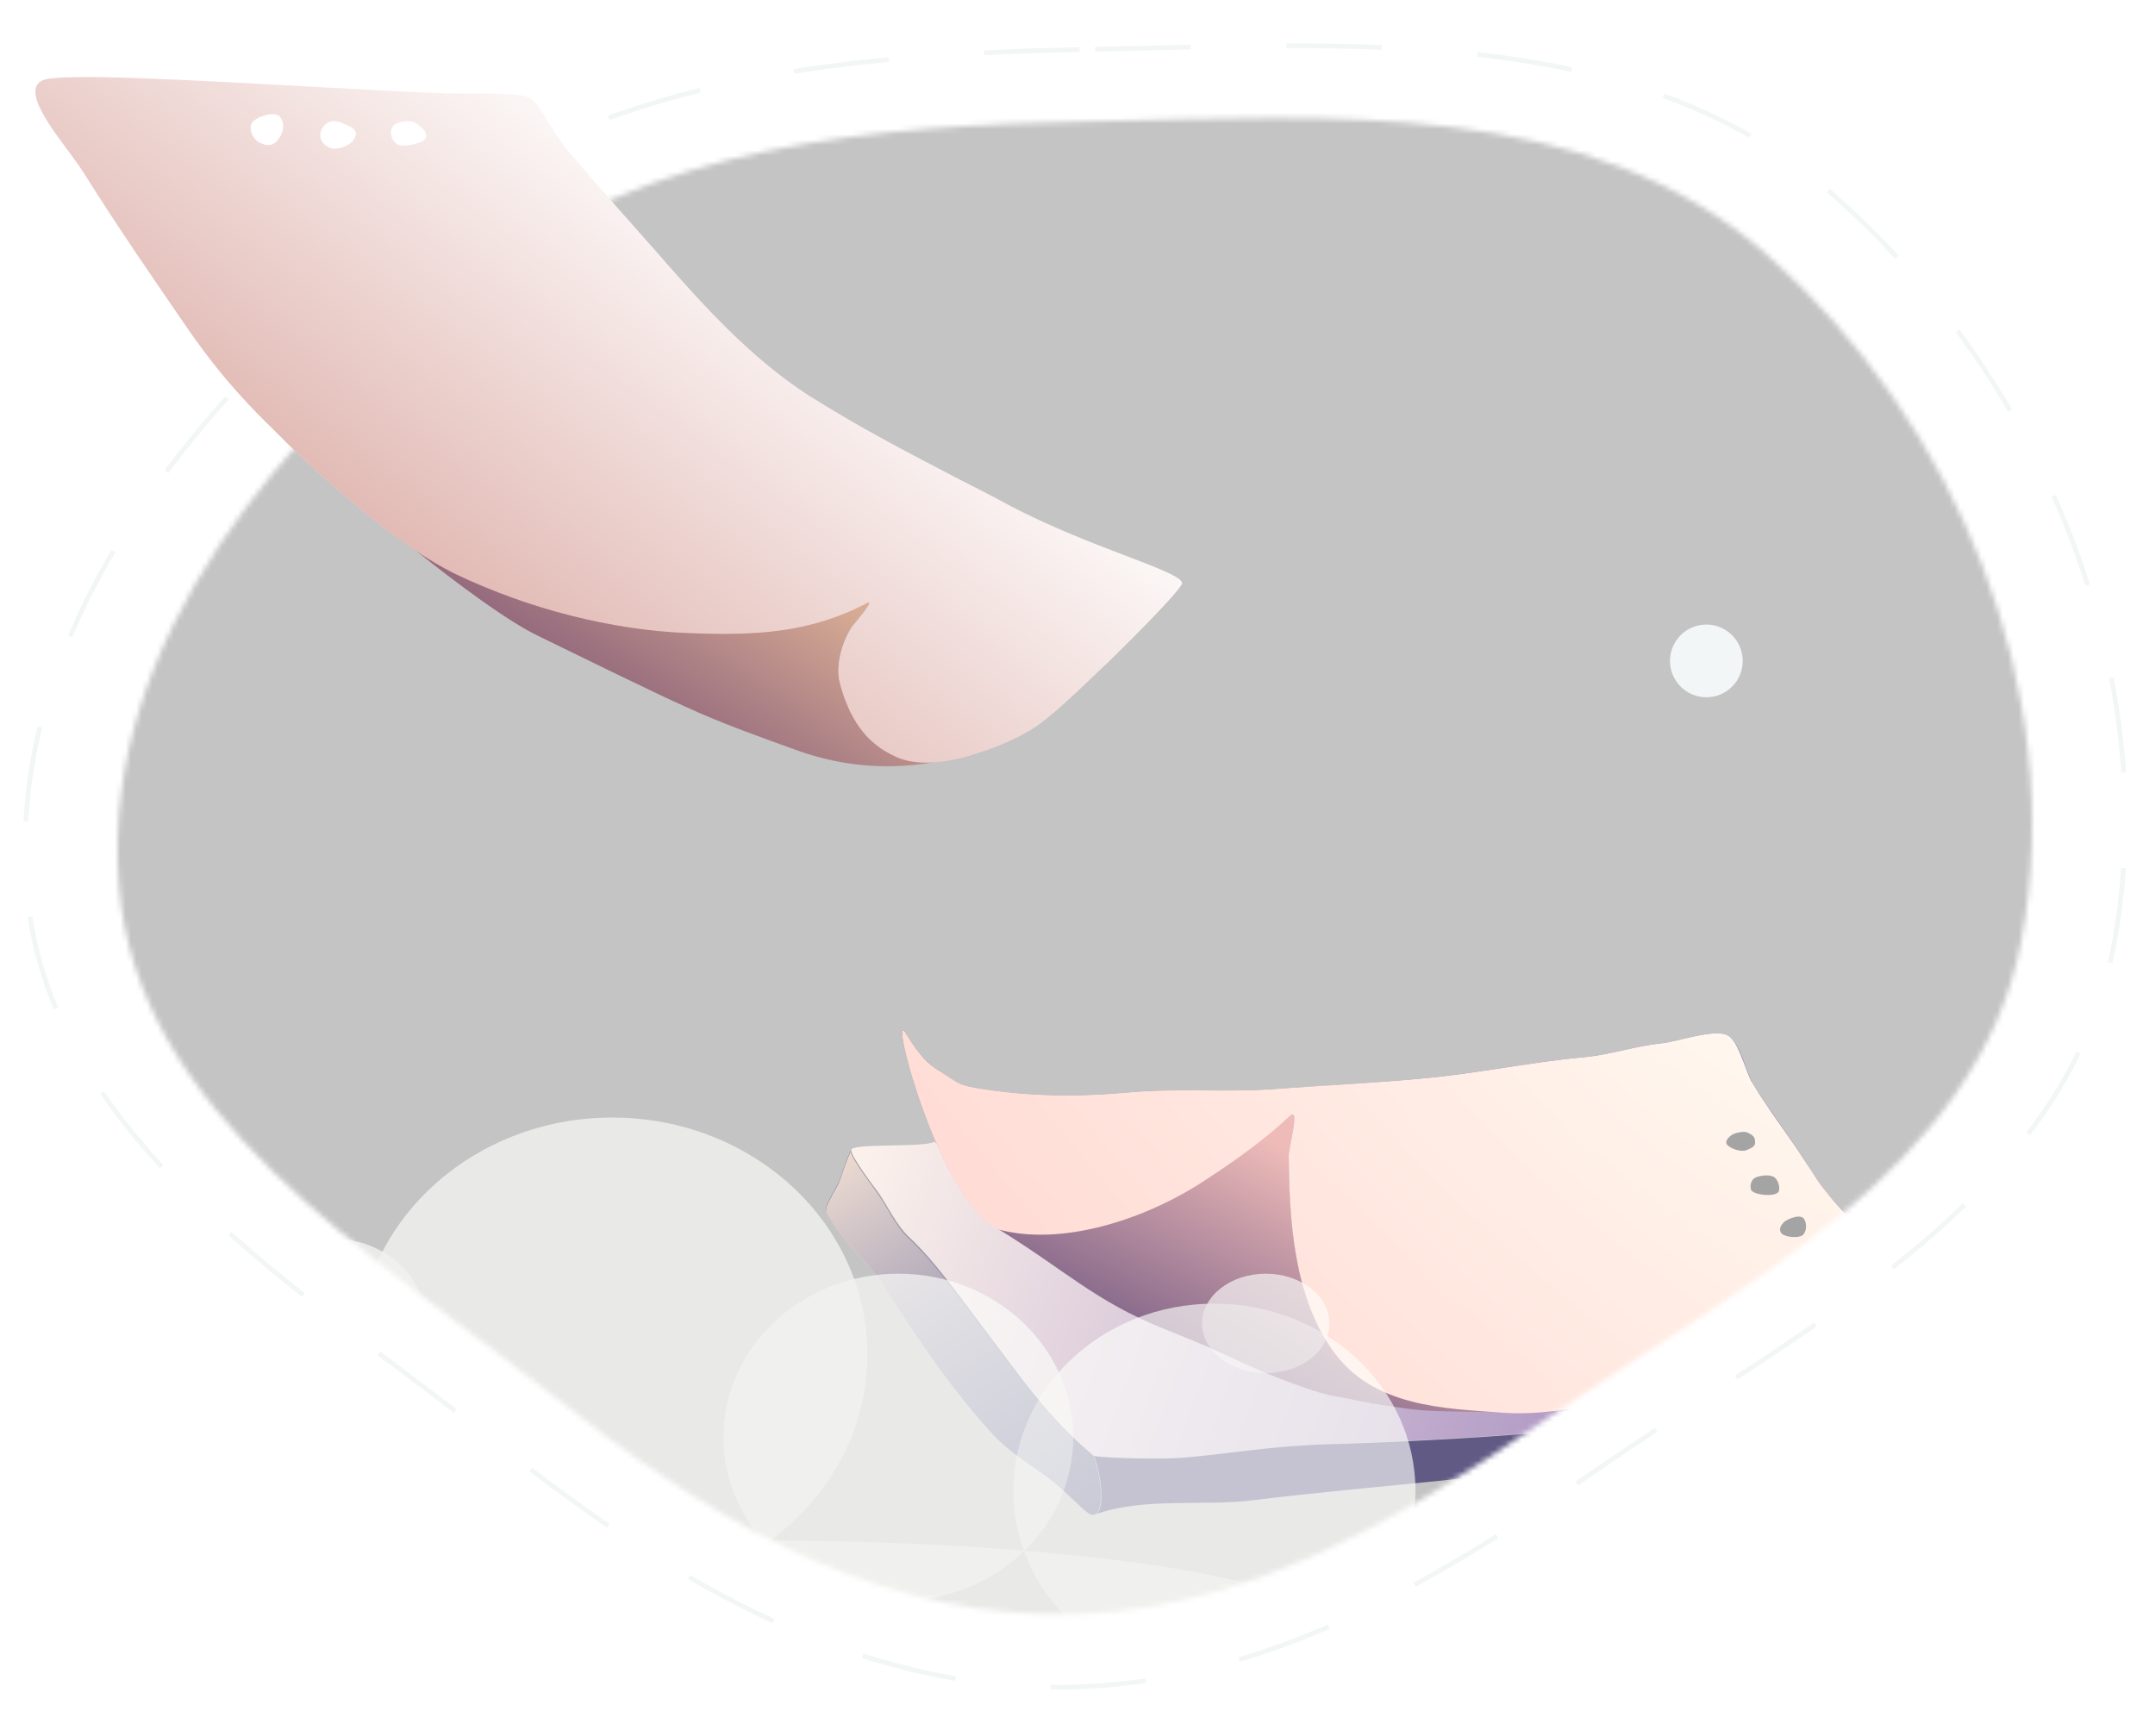 <?xml version="1.0" encoding="utf-8"?>
<!-- Generator: Adobe Illustrator 26.5.3, SVG Export Plug-In . SVG Version: 6.00 Build 0)  -->
<svg version="1.1" id="Layer_1" xmlns="http://www.w3.org/2000/svg" xmlns:xlink="http://www.w3.org/1999/xlink" x="0px" y="0px"
	 viewBox="0 0 403 324.7" style="enable-background:new 0 0 403 324.7;" xml:space="preserve">
<style type="text/css">
	.st0{fill:none;stroke:#F3F6F6;stroke-width:0.894;stroke-dasharray:17.88,17.88;}
	.st1{fill-rule:evenodd;clip-rule:evenodd;fill:#C4C4C4;filter:url(#Adobe_OpacityMaskFilter);}
	.st2{fill:none;}
	.st3{mask:url(#mask0_101_1268_00000113318101410729902760000007777789420813444255_);}
	.st4{fill-rule:evenodd;clip-rule:evenodd;fill:#C4C4C4;}
	.st5{fill:#F3F6F6;}
	.st6{fill:#605A85;}
	.st7{fill:url(#SVGID_1_);}
	.st8{fill:url(#SVGID_00000171690453376681015190000009599213690033770671_);}
	.st9{fill:url(#SVGID_00000054237425951628893670000006128954275179393958_);}
	.st10{fill:url(#SVGID_00000146498525265823174630000012999591967632529547_);}
	.st11{fill:url(#SVGID_00000057855256698722899180000015053770244694366337_);}
	.st12{fill:#A4A4A4;}
	.st13{opacity:0.8;}
	.st14{fill:#FEFFFB;fill-opacity:0.8;}
	.st15{fill-rule:evenodd;clip-rule:evenodd;fill:url(#SVGID_00000052798906571944562000000018056997435167493774_);}
	.st16{fill:url(#SVGID_00000071554851312341944440000004489565634450810764_);}
	.st17{fill-rule:evenodd;clip-rule:evenodd;fill:url(#SVGID_00000036252317575540792600000011240164697871963054_);}
</style>
<path class="st0" d="M204.8,9.2C253.6,8.3,306.4,4.3,343,36.6c39,34.4,61.9,89.6,52.2,140.7c-8.9,47.1-58.1,70.9-97.5,98.2
	c-31.3,21.7-64.3,40.9-102.4,40c-38.4-0.9-71.2-21-101.3-44.8C56.5,241.1,8.3,213,4.9,165.3c-3.5-49.6,33.8-93,73-123.6
	C113.7,13.8,159.4,10.1,204.8,9.2z"/>
<defs>
	<filter id="Adobe_OpacityMaskFilter" filterUnits="userSpaceOnUse" x="-181" y="-80.4" width="1066.8" height="833.8">
		<feColorMatrix  type="matrix" values="1 0 0 0 0  0 1 0 0 0  0 0 1 0 0  0 0 0 1 0"/>
	</filter>
</defs>
<mask maskUnits="userSpaceOnUse" x="-181" y="-80.4" width="1066.8" height="833.8" id="mask0_101_1268_00000113318101410729902760000007777789420813444255_">
	<path class="st1" d="M204.4,22.7c44.5-0.9,92.6-4.5,126,24.9c35.5,31.4,56.4,81.7,47.6,128.3c-8.1,42.9-52.9,64.6-88.9,89.5
		c-28.6,19.7-58.6,37.3-93.3,36.5c-35-0.8-64.9-19.1-92.3-40.8c-34.2-27-78.2-52.6-81.3-96.1c-3.2-45.2,30.8-84.7,66.6-112.6
		C121.4,26.9,163.1,23.5,204.4,22.7z"/>
	<path class="st2" d="M204.4,22.7c44.5-0.9,92.6-4.5,126,24.9c35.5,31.4,56.4,81.7,47.6,128.3c-8.1,42.9-52.9,64.6-88.9,89.5
		c-28.6,19.7-58.6,37.3-93.3,36.5c-35-0.8-64.9-19.1-92.3-40.8c-34.2-27-78.2-52.6-81.3-96.1c-3.2-45.2,30.8-84.7,66.6-112.6
		C121.4,26.9,163.1,23.5,204.4,22.7z"/>
</mask>
<g class="st3">
	<path class="st4" d="M362.4-78.6C495.1-81.2,638.5-92,738-4.3c105.9,93.5,168.1,243.4,141.8,382.2
		C855.6,505.9,722.1,570.5,615,644.5c-85.1,58.8-174.7,111.1-278.1,108.7c-104.2-2.4-193.3-57.1-275.2-121.6
		c-102-80.5-233-156.7-242.2-286.3C-189.9,210.6-88.5,92.9,18,9.7C115.1-66.2,239.2-76.2,362.4-78.6z"/>
	<path class="st2" d="M362.4-78.6C495.1-81.2,638.5-92,738-4.3c105.9,93.5,168.1,243.4,141.8,382.2
		C855.6,505.9,722.1,570.5,615,644.5c-85.1,58.8-174.7,111.1-278.1,108.7c-104.2-2.4-193.3-57.1-275.2-121.6
		c-102-80.5-233-156.7-242.2-286.3C-189.9,210.6-88.5,92.9,18,9.7C115.1-66.2,239.2-76.2,362.4-78.6z"/>
	<g>
		<circle class="st5" cx="319.1" cy="123.6" r="6.8"/>
	</g>
	<path class="st6" d="M186.6,229.8c-11.1-5.5-20.3-41.4-17.3-36.7c2.9,4.7,4.3,5.9,6.5,7.3c3.1,2,3.2,2.5,6.8,3.1
		c9.7,1.6,18.7,1.7,28.6,0.8c8.8-0.8,17.8,0,26.7-0.6c9.2-0.6,18.7-1.1,28-2c10.2-0.9,20.3-3.1,30.5-4c4.9-0.5,9.5-2.1,14.4-2.6
		c2.6-0.2,10.1-2.9,12.4-1.4c2.3,1.5,3.2,6.5,4.5,8.8c3.1,5.1,6.7,9.6,9.9,14.7c2.6,4.2,5.5,8.2,9.3,11.4c3.7,3.1,8.2,5.5,11.3,9.2
		c1,1.3,7.6,5.2,5.8,5.8c-2,0.7-4.5,1.1-7.6,2.2c-3.1,1.1-16.5,5.5-24.9,8.1c-9.5,3-19.3,5-28.9,7.6c-6.7,1.8-14.6,3.2-21.5,2.7
		c-11.2-0.8-24.2-1.2-31.7-11.4c-7.5-10.2-8.3-24.6-8.4-36.8c0-1.4,2.2-9.2,0.2-7.3c-4.8,4.5-10,8.2-15.5,11.8
		C214,228.2,198.3,233,186.6,229.8z"/>
	<path class="st6" d="M365.1,255.6c0.5-2.4-0.1-9.9-1.1-12.1c-0.7,3.1-9.4,7-14.2,8.6c-4.8,1.6-11.5,4.5-18.5,6
		c-7,1.5-27.9,8.4-42.2,9.7c-13.8,1.3-30.6,2-40.9,2.3c-10.3,0.3-17.8,1.7-26.7,2.5c-3.2,0.3-13.7,0.2-16.9-0.3
		c0.9,2.1,2.4,9.7,0.3,10.9c8.7-3.2,20.1-1.5,29.1-2.6c24.4-3,48.8-4.2,73-8.9c15.2-2.9,28.8-6.7,43.6-11.1
		C352,260.2,364.7,257.7,365.1,255.6z"/>
	<path class="st6" d="M197.3,277.4c3.4,2.8,6.3,6.3,7.2,5.9c0.1,0,0.2-0.1,0.3-0.1c2.1-1.2,0.6-8.8-0.3-10.9
		c-8.7-7.3-13.7-14.8-20.5-23.7c-4-5.2-9.2-12.7-14.1-17.2c-2.4-2.2-3.9-5.7-5.8-8.4c-1-1.4-4.9-6.5-5-7.8c-1.5,3.4-1.5,4.1-2.2,5.8
		c-0.7,1.6-2.7,4.4-2.4,5.4c0.3,1,2.2,3.8,3.4,5.3c1.1,1.5,5.1,5.1,7.1,8.4c6.3,9.9,12.8,19.6,20.8,28.3
		C189.6,272.4,193.9,274.6,197.3,277.4z"/>
	
		<linearGradient id="SVGID_1_" gradientUnits="userSpaceOnUse" x1="229.689" y1="148.39" x2="283.213" y2="61.211" gradientTransform="matrix(1 0 0 -1 0 312.348)">
		<stop  offset="0" style="stop-color:#FCE6D5"/>
		<stop  offset="1" style="stop-color:#A9BADA;stop-opacity:7.000000e-02"/>
	</linearGradient>
	<path class="st7" d="M186.6,229.8c-11.1-5.5-20.3-41.4-17.3-36.7c2.9,4.7,4.3,5.9,6.5,7.3c3.1,2,3.2,2.5,6.8,3.1
		c9.7,1.6,18.7,1.7,28.6,0.8c8.8-0.8,17.8,0,26.7-0.6c9.2-0.6,18.7-1.1,28-2c10.2-0.9,20.3-3.1,30.5-4c4.9-0.5,9.5-2.1,14.4-2.6
		c2.6-0.2,10.1-2.9,12.4-1.4c2.3,1.5,3.2,6.5,4.5,8.8c3.1,5.1,6.7,9.6,9.9,14.7c2.6,4.2,5.5,8.2,9.3,11.4c3.7,3.1,8.2,5.5,11.3,9.2
		c1,1.3,7.6,5.2,5.8,5.8c-2,0.7-4.5,1.1-7.6,2.2c-3.1,1.1-16.5,5.5-24.9,8.1c-9.5,3-19.3,5-28.9,7.6c-6.7,1.8-14.6,3.2-21.5,2.7
		c-11.2-0.8-24.2-1.2-31.7-11.4c-7.5-10.2-8.3-24.6-8.4-36.8c0-1.4,2.2-9.2,0.2-7.3c-4.8,4.5-10,8.2-15.5,11.8
		C214,228.2,198.3,233,186.6,229.8z"/>
	
		<linearGradient id="SVGID_00000011751915649250257170000006616264625042405268_" gradientUnits="userSpaceOnUse" x1="155.145" y1="102.624" x2="208.669" y2="15.445" gradientTransform="matrix(1 0 0 -1 0 312.348)">
		<stop  offset="0" style="stop-color:#FCE6D5"/>
		<stop  offset="1" style="stop-color:#A9BADA;stop-opacity:7.000000e-02"/>
	</linearGradient>
	<path style="fill:url(#SVGID_00000011751915649250257170000006616264625042405268_);" d="M204.5,283.4c0.1,0,0.2-0.1,0.3-0.1
		c2.1-1.2,0.6-8.8-0.3-10.9c-8.7-7.3-13.7-14.8-20.5-23.7c-4-5.2-9.2-12.7-14.1-17.2c-2.4-2.2-3.9-5.7-5.8-8.4c-1-1.4-4.9-6.5-5-7.8
		c-1.5,3.4-1.5,4.1-2.2,5.8c-0.7,1.6-2.7,4.4-2.4,5.4c0.3,1,2.2,3.8,3.4,5.3c1.1,1.5,5.1,5.1,7.1,8.4c6.3,9.9,12.8,19.6,20.8,28.3
		c3.8,4.1,8.1,6.3,11.5,9.1C200.6,280.2,203.6,283.7,204.5,283.4z"/>
	
		<linearGradient id="SVGID_00000096772629545705355460000008962742693142428075_" gradientUnits="userSpaceOnUse" x1="156.144" y1="101.809" x2="309.327" y2="45.15" gradientTransform="matrix(1 0 0 -1 0 312.348)">
		<stop  offset="0" style="stop-color:#FFF5ED"/>
		<stop  offset="1" style="stop-color:#A991C1"/>
	</linearGradient>
	<path style="fill:url(#SVGID_00000096772629545705355460000008962742693142428075_);" d="M186.6,229.8c-4.3-2.1-8.2-8.7-11.4-15.8
		c-0.1-0.2-0.3-0.3-0.4-0.5c-2,1.2-15.7,0.2-15.6,1.6c0.1,1.3,3.9,6.4,5,7.8c1.9,2.7,3.4,6.1,5.8,8.4c4.9,4.5,10.1,12,14.1,17.2
		c6.9,9,11.8,16.5,20.5,23.7c3.2,0.5,13.7,0.6,16.9,0.3c8.9-0.8,16.4-2.2,26.7-2.5c10.3-0.3,27.1-1,40.9-2.3
		c14.3-1.3,35.1-8.2,42.2-9.7c7-1.5,13.7-4.4,18.5-6c4.8-1.6,13.5-5.5,14.2-8.6c-6.7,2.2-12.9,4.2-18.8,5.9
		c-4.6,1.5-9.7,3.1-13.7,4.4c-9.5,3-19.3,5-28.9,7.6c-6.7,1.8-14.6,3.2-21.5,2.7c-17.4-0.2-14.6-0.2-24.4-1.6
		c-8.9-1.9-7.8-1.2-16.1-4.2c-8.3-3.1-9.6-4.5-22.7-9.7C204.8,243.5,199.1,237.5,186.6,229.8z"/>
	
		<linearGradient id="SVGID_00000124136942572891462980000006785902658009139336_" gradientUnits="userSpaceOnUse" x1="220.43" y1="39.729" x2="248.516" y2="93.361" gradientTransform="matrix(1 0 0 -1 0 312.348)">
		<stop  offset="0" style="stop-color:#5D4779"/>
		<stop  offset="1" style="stop-color:#EEBBB8"/>
	</linearGradient>
	<path style="fill:url(#SVGID_00000124136942572891462980000006785902658009139336_);" d="M225.7,220.4
		c-11.7,7.8-27.5,12.6-39.1,9.4c12.5,7.6,18.2,13.6,31.3,18.8c13.1,5.2,14.4,6.6,22.7,9.7c8.3,3.1,7.2,2.3,16.1,4.2
		c9.9,1.4,7,1.4,24.4,1.6c-11.2-0.8-24.2-1.2-31.7-11.4c-7.5-10.2-8.3-24.6-8.4-36.8c0-1.4,2.2-9.2,0.2-7.3
		C236.4,213.1,231.2,216.8,225.7,220.4z"/>
	
		<radialGradient id="SVGID_00000120541089176435895040000005556336611988822713_" cx="-766.05" cy="698.983" r="1" gradientTransform="matrix(-87.524 92.061 204.232 194.169 -209483.516 -65018.449)" gradientUnits="userSpaceOnUse">
		<stop  offset="0" style="stop-color:#FFF9F0"/>
		<stop  offset="1" style="stop-color:#FFDDD6"/>
	</radialGradient>
	<path style="fill:url(#SVGID_00000120541089176435895040000005556336611988822713_);" d="M169.3,193.2c-2.9-4.7,6.2,31.2,17.3,36.7
		c11.7,3.2,27.4-1.6,39.1-9.4c5.5-3.6,10.7-7.3,15.5-11.8c2-1.9-0.2,5.9-0.2,7.3c0.1,12.1,0.9,26.5,8.4,36.8
		c7.5,10.3,20.5,10.6,31.7,11.4c6.9,0.5,14.8-0.9,21.5-2.7c9.6-2.6,19.4-4.6,28.9-7.6c8.4-2.7,21.8-7,24.9-8.1
		c3.1-1.1,5.5-1.5,7.6-2.2c1.7-0.6-4.8-4.5-5.8-5.8c-3.1-3.8-7.5-6.1-11.3-9.2c-2.4-2-4.4-4.4-6.3-6.9c-1.1-1.5-2-3-3-4.5
		c-1.6-2.5-3.3-4.9-5-7.3c-0.8-1.1-1.6-2.3-2.4-3.5c-0.9-1.3-1.7-2.6-2.5-3.9c-0.6-0.9-1-2.3-1.6-3.8c-0.8-2-1.6-4.2-2.9-5
		c-2.3-1.5-9.8,1.2-12.4,1.4c-4.9,0.5-9.5,2.1-14.4,2.6c-10.2,0.9-20.2,3.1-30.5,4c-9.3,0.9-18.8,1.3-28,2
		c-8.9,0.6-17.9-0.2-26.7,0.6c-9.9,0.9-18.8,0.8-28.6-0.8c-3.6-0.6-3.7-1.2-6.8-3.1C173.6,199.1,172.2,197.9,169.3,193.2z"/>
	<path class="st12" d="M326.6,215.1c-1.1,0.4-3-0.3-3.6-1c-0.6-0.7,0.5-1.7,1.1-2c0.7-0.3,2.1-0.6,2.7-0.3c0.6,0.3,1.5,0.7,1.4,1.7
		C328.3,214.4,327.7,214.6,326.6,215.1L326.6,215.1z"/>
	<path class="st12" d="M328,220.4c0.6-0.5,2.6-0.8,3.5-0.4c1,0.3,1.6,2.4,1,3c-0.6,0.6-2.3,0.5-3,0.4c-0.7-0.1-1.6-0.3-2-0.8
		C327.2,221.9,327.4,220.9,328,220.4z"/>
	<path class="st12" d="M335,227.8c0.6-0.2,1.9-0.6,2.4,0.2c0.5,0.8,0.5,2.3-0.3,3c-0.8,0.6-3.2,0.4-3.9-0.3
		c-0.7-0.7-0.1-1.6,0.2-1.9C333.6,228.4,334.5,228,335,227.8z"/>
	<g class="st13">
		<ellipse class="st14" cx="142.3" cy="304.8" rx="106.3" ry="16.7"/>
		<ellipse class="st14" cx="61.9" cy="284" rx="38.5" ry="30.6"/>
		<ellipse class="st14" cx="114.5" cy="253.3" rx="47.7" ry="44.3"/>
		<ellipse class="st14" cx="227.1" cy="278.8" rx="37.6" ry="35"/>
		<ellipse class="st14" cx="168" cy="268.8" rx="32.7" ry="30.6"/>
		<ellipse class="st14" cx="236.7" cy="247.5" rx="11.9" ry="9.3"/>
		<ellipse class="st14" cx="61.9" cy="246.6" rx="17.5" ry="15"/>
	</g>
</g>
<linearGradient id="SVGID_00000138547400224619424770000017419641521591961765_" gradientUnits="userSpaceOnUse" x1="155.009" y1="258.644" x2="109.73" y2="187.249" gradientTransform="matrix(1 0 0 -1 0 312.348)">
	<stop  offset="0" style="stop-color:#FFFFFF"/>
	<stop  offset="1" style="stop-color:#F2E5D9"/>
</linearGradient>
<path style="fill-rule:evenodd;clip-rule:evenodd;fill:url(#SVGID_00000138547400224619424770000017419641521591961765_);" d="
	M180.4,141.4l3.8-1.2C183,140.7,181.7,141.1,180.4,141.4z M52.9,82.1c0,0,11.9,10.6,24.5,20.6C67,95.7,56,85.2,52.9,82.1z"/>
<linearGradient id="SVGID_00000177472389242950662730000005233690529973098631_" gradientUnits="userSpaceOnUse" x1="147.21" y1="217.063" x2="101.236" y2="149.795" gradientTransform="matrix(1 0 0 -1 0 312.348)">
	<stop  offset="0" style="stop-color:#CF8B5A"/>
	<stop  offset="1.000000e-04" style="stop-color:#E5B999"/>
	<stop  offset="1" style="stop-color:#592F68"/>
</linearGradient>
<path style="fill:url(#SVGID_00000177472389242950662730000005233690529973098631_);" d="M167.7,141.5c-6-2.6-8.9-7.5-10.6-13.7
	c-0.9-3.3,0.3-7.5,2-10.3c0.1-0.2,0.5-0.7,1-1.3c1.4-1.7,3.4-4.2,2-3.5c-10.5,5.5-20.6,6.1-33.1,5.6c-14.6-0.5-30.3-4.6-43.7-11
	c-2.5-1.2-5.2-2.8-8-4.7c8.6,6.9,17.6,13.5,23.1,16.2c7.8,3.8,22,10.8,28.3,13.6c6.3,2.9,13.9,5.6,20.3,7.9
	c14.9,5.4,27.3,2.1,31.4,0.9C176,142.6,171.3,143,167.7,141.5z"/>
<linearGradient id="SVGID_00000062908633462672501500000008720112164612922548_" gradientUnits="userSpaceOnUse" x1="136.714" y1="280.327" x2="64.226" y2="183.121" gradientTransform="matrix(1 0 0 -1 0 312.348)">
	<stop  offset="0" style="stop-color:#FFFFFF"/>
	<stop  offset="1" style="stop-color:#D9A59E"/>
</linearGradient>
<path style="fill-rule:evenodd;clip-rule:evenodd;fill:url(#SVGID_00000062908633462672501500000008720112164612922548_);" d="
	M57.9,16.2c10.8,0.6,20.7,1.1,26.5,1.3c1.4,0,2.8,0,4.2,0c4.4,0,8.7,0,10.2,0.7c1.2,0.5,2.3,2.2,3.6,4.4c1,1.6,2.1,3.5,3.5,5.2
	c3.3,4,11.1,12.8,16.7,19.1c0.6,0.7,1.3,1.5,2,2.3c6.7,7.6,15.8,17.8,26.7,24.8c9.4,5.9,18,10.4,28.4,15.8c3,1.5,6.1,3.1,9.4,4.9
	c7.1,3.7,15,6.8,21.1,9.1c6.8,2.6,11.5,4.4,10.8,5.5c-1.3,2.1-8,8.9-12.8,13.6c-0.7,0.7-1.4,1.4-2.2,2.1c-4.5,4.3-9.8,9.5-13.4,11.6
	c-1.7,1-4.8,2.6-8.4,3.8c-1.2,0.4-2.5,0.8-3.8,1.2c-4.4,1.1-9.1,1.6-12.7,0c-6-2.6-8.9-7.5-10.6-13.7c-0.9-3.3,0.3-7.5,2-10.3
	c0.1-0.2,0.5-0.7,1-1.3c1.4-1.7,3.4-4.2,2-3.5c-10.5,5.5-20.6,6.1-33.1,5.6c-14.6-0.5-30.3-4.6-43.7-11c-2.5-1.2-5.2-2.8-8-4.7
	C67,95.7,56,85.2,52.9,82.1c-0.5-0.5-1.1-1.1-1.7-1.7c-3.9-3.8-9.4-9.3-15.8-18.5C28.6,52,22.1,42.6,15.7,32.4
	c-0.7-1.1-1.7-2.5-2.8-4C9,23.2,4.2,16.7,8,15C11.3,13.6,36.4,15,57.9,16.2z M47.7,22.4c1.7-1.1,3.8-1.4,4.6-0.6
	c0.8,0.8,1,2.4,0,3.9c-1,1.6-2.2,1.8-3.9,0.9C47.2,25.9,46,23.5,47.7,22.4z M65.1,23.5c-0.1-0.1-0.3-0.1-0.5-0.2
	c-0.8-0.4-2.1-1.1-3.4-0.3c-1.9,1.3-1.7,3.7,0.4,4.6c1.5,0.7,4.6-0.5,4.9-2.3C66.8,24.5,65.9,23.8,65.1,23.5z M73.8,23.3
	c0.6-0.5,2.8-1,3.9-0.3c1.1,0.7,2.8,2.1,1.6,3.2c-0.8,0.7-3.5,1.2-4.5,1C73.3,26.8,72.4,24.4,73.8,23.3z"/>
</svg>

